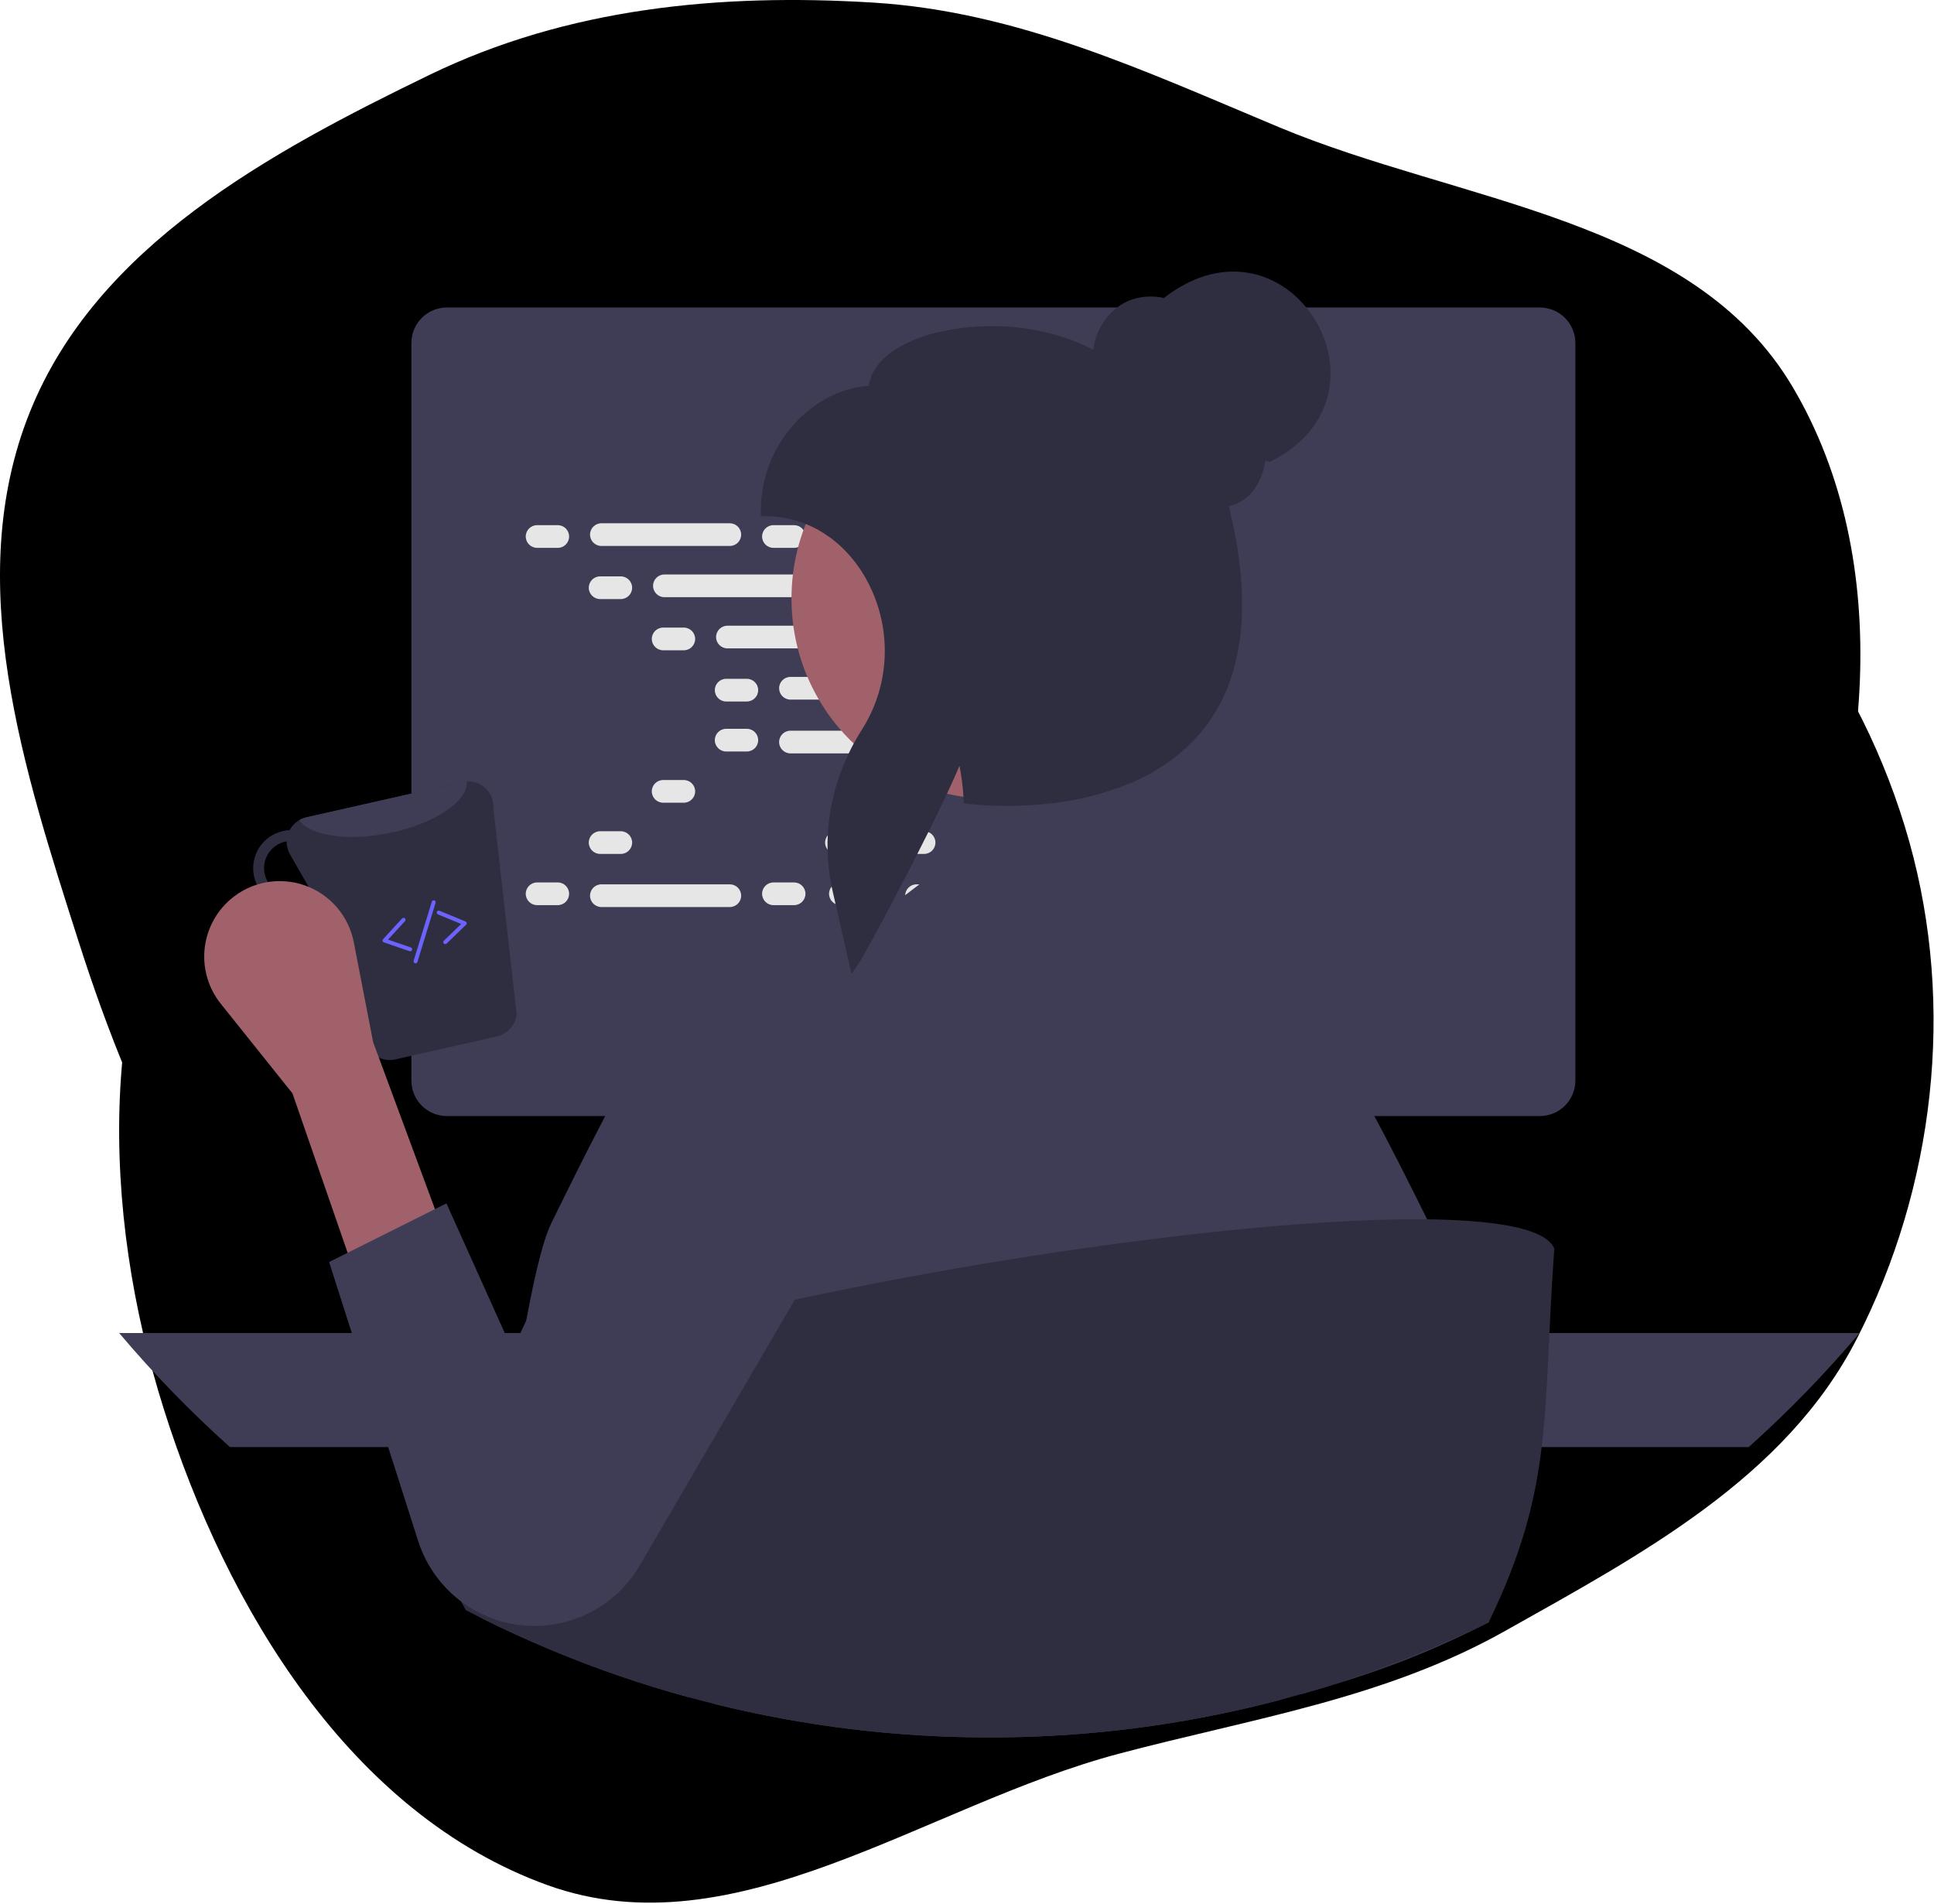 <svg width="698" height="687" viewBox="0 0 698 687" fill="none" xmlns="http://www.w3.org/2000/svg">
<path fill-rule="evenodd" clip-rule="evenodd" d="M403.669 123.661C463.986 116.269 527.185 123.43 578.571 155.868C631.942 189.56 672.111 243.071 689.113 303.854C705.711 363.192 698.231 428.344 670.125 483.177C644.404 533.356 592.32 560.971 543.162 588.596C499.563 613.097 452.009 620.091 403.669 632.916C333.822 651.448 265.527 704.826 197.556 680.291C126.661 654.699 81.798 580.431 59.131 508.547C36.578 437.025 34.264 352.975 74.362 289.602C111.981 230.147 194.54 226.897 257.37 195.236C307.068 170.193 348.431 130.432 403.669 123.661Z" fill="currentColor"/>
<path fill-rule="evenodd" clip-rule="evenodd" d="M315.107 0.931C367.345 4.142 413.242 25.696 461.532 45.873C527.033 73.242 610.76 78.517 646.949 139.589C684.368 202.736 675.186 287.779 644.348 354.388C615.079 417.609 542.471 441.872 487.303 484.419C429.905 528.685 387.439 603.612 315.107 608.309C242.056 613.052 179.339 557.876 125.86 507.887C77.535 462.716 48.768 403.501 28.602 340.502C8.522 277.767 -13.792 209.639 10.84 148.548C34.93 88.8 97.031 55.152 154.992 27.032C204.865 2.835 259.779 -2.47 315.107 0.931Z" fill="currentColor"/>
<path d="M671.113 481.053C658.763 495.687 645.404 509.44 631.136 522.21H82.977C68.708 509.44 55.35 495.687 43 481.053H671.113Z" fill="#3F3D56"/>
<path d="M555.774 110.97H161.267C157.877 110.974 154.627 112.322 152.229 114.717C149.831 117.112 148.48 120.361 148.472 123.75V389.968C148.474 393.361 149.823 396.614 152.222 399.013C154.621 401.412 157.874 402.76 161.267 402.763H555.774C559.167 402.76 562.419 401.412 564.818 399.013C567.217 396.614 568.566 393.361 568.569 389.968V123.75C568.561 120.361 567.21 117.112 564.812 114.717C562.413 112.322 559.164 110.974 555.774 110.97Z" fill="#3F3D56"/>
<path d="M532.983 155.974H170.003C169.626 155.966 169.266 155.81 169.003 155.541C168.739 155.271 168.591 154.908 168.591 154.531C168.591 154.153 168.739 153.791 169.003 153.521C169.266 153.251 169.626 153.096 170.003 153.087H532.983C533.36 153.096 533.719 153.251 533.983 153.521C534.247 153.791 534.395 154.153 534.395 154.531C534.395 154.908 534.247 155.271 533.983 155.541C533.719 155.81 533.36 155.966 532.983 155.974Z" fill="#3F3D56"/>
<path d="M194.711 145.717C199.383 145.717 203.171 141.845 203.171 137.069C203.171 132.293 199.383 128.421 194.711 128.421C190.039 128.421 186.252 132.293 186.252 137.069C186.252 141.845 190.039 145.717 194.711 145.717Z" fill="#3F3D56"/>
<path d="M223.935 145.717C228.607 145.717 232.394 141.845 232.394 137.069C232.394 132.293 228.607 128.421 223.935 128.421C219.263 128.421 215.476 132.293 215.476 137.069C215.476 141.845 219.263 145.717 223.935 145.717Z" fill="#3F3D56"/>
<path d="M253.159 145.717C257.831 145.717 261.618 141.845 261.618 137.069C261.618 132.293 257.831 128.421 253.159 128.421C248.487 128.421 244.699 132.293 244.699 137.069C244.699 141.845 248.487 145.717 253.159 145.717Z" fill="#3F3D56"/>
<path d="M515.386 130.56H494.63C494.219 130.57 493.829 130.739 493.542 131.033C493.255 131.326 493.095 131.721 493.095 132.131C493.095 132.541 493.255 132.936 493.542 133.229C493.829 133.523 494.219 133.692 494.63 133.702H515.386C515.798 133.696 516.192 133.528 516.482 133.234C516.772 132.94 516.935 132.544 516.935 132.131C516.935 131.718 516.772 131.322 516.482 131.028C516.192 130.734 515.798 130.566 515.386 130.56Z" fill="#3F3D56"/>
<path d="M515.385 136.46H494.629C494.219 136.469 493.828 136.638 493.541 136.932C493.254 137.225 493.093 137.62 493.093 138.031C493.093 138.441 493.254 138.836 493.541 139.129C493.828 139.423 494.219 139.592 494.629 139.602H515.385C515.799 139.597 516.194 139.429 516.484 139.135C516.775 138.841 516.938 138.444 516.938 138.031C516.938 137.617 516.775 137.221 516.484 136.926C516.194 136.632 515.799 136.465 515.385 136.46Z" fill="#3F3D56"/>
<path d="M515.386 142.36H494.63C494.219 142.369 493.829 142.539 493.542 142.833C493.255 143.126 493.095 143.52 493.095 143.931C493.095 144.341 493.255 144.735 493.542 145.029C493.829 145.322 494.219 145.492 494.63 145.502H515.386C515.798 145.496 516.192 145.328 516.482 145.034C516.772 144.74 516.935 144.344 516.935 143.931C516.935 143.518 516.772 143.122 516.482 142.828C516.192 142.534 515.798 142.366 515.386 142.36Z" fill="#3F3D56"/>
<path d="M201.301 189.52H193.842C191.581 189.52 189.748 191.353 189.748 193.615C189.748 195.876 191.581 197.709 193.842 197.709H201.301C203.562 197.709 205.395 195.876 205.395 193.615C205.395 191.353 203.562 189.52 201.301 189.52Z" fill="#E6E6E6"/>
<path d="M286.6 189.52H279.142C276.881 189.52 275.048 191.353 275.048 193.615C275.048 195.876 276.881 197.709 279.142 197.709H286.6C288.862 197.709 290.695 195.876 290.695 193.615C290.695 191.353 288.862 189.52 286.6 189.52Z" fill="#E6E6E6"/>
<path d="M263.398 188.838H217.045C214.783 188.838 212.95 190.671 212.95 192.932C212.95 195.193 214.783 197.026 217.045 197.026H263.398C265.66 197.026 267.493 195.193 267.493 192.932C267.493 190.671 265.66 188.838 263.398 188.838Z" fill="#E6E6E6"/>
<path d="M224.048 208.002H216.589C214.328 208.002 212.495 209.835 212.495 212.096C212.495 214.357 214.328 216.19 216.589 216.19H224.048C226.309 216.19 228.142 214.357 228.142 212.096C228.142 209.835 226.309 208.002 224.048 208.002Z" fill="#E6E6E6"/>
<path d="M286.145 207.319H239.791C237.529 207.319 235.696 209.152 235.696 211.414C235.696 213.675 237.529 215.508 239.791 215.508H286.145C288.406 215.508 290.239 213.675 290.239 211.414C290.239 209.152 288.406 207.319 286.145 207.319Z" fill="#E6E6E6"/>
<path d="M246.794 226.483H239.336C237.074 226.483 235.241 228.316 235.241 230.577C235.241 232.839 237.074 234.672 239.336 234.672H246.794C249.055 234.672 250.888 232.839 250.888 230.577C250.888 228.316 249.055 226.483 246.794 226.483Z" fill="#E6E6E6"/>
<path d="M308.892 225.801H262.538C260.276 225.801 258.443 227.634 258.443 229.895C258.443 232.156 260.276 233.989 262.538 233.989H308.892C311.153 233.989 312.986 232.156 312.986 229.895C312.986 227.634 311.153 225.801 308.892 225.801Z" fill="#E6E6E6"/>
<path d="M269.54 244.965H262.082C259.82 244.965 257.987 246.798 257.987 249.059C257.987 251.32 259.82 253.153 262.082 253.153H269.54C271.801 253.153 273.634 251.32 273.634 249.059C273.634 246.798 271.801 244.965 269.54 244.965Z" fill="#E6E6E6"/>
<path d="M331.638 244.282H285.284C283.023 244.282 281.189 246.115 281.189 248.376C281.189 250.638 283.023 252.471 285.284 252.471H331.638C333.899 252.471 335.732 250.638 335.732 248.376C335.732 246.115 333.899 244.282 331.638 244.282Z" fill="#E6E6E6"/>
<path d="M286.6 318.455H279.142C276.881 318.455 275.048 320.288 275.048 322.549C275.048 324.81 276.881 326.643 279.142 326.643H286.6C288.862 326.643 290.695 324.81 290.695 322.549C290.695 320.288 288.862 318.455 286.6 318.455Z" fill="#E6E6E6"/>
<path d="M310.768 318.455H303.31C301.049 318.455 299.216 320.288 299.216 322.549C299.216 324.81 301.049 326.643 303.31 326.643H310.768C313.03 326.643 314.863 324.81 314.863 322.549C314.863 320.288 313.03 318.455 310.768 318.455Z" fill="#E6E6E6"/>
<path d="M377.13 319.137H330.776C328.515 319.137 326.682 320.971 326.682 323.232C326.682 325.493 328.515 327.326 330.776 327.326H377.13C379.391 327.326 381.224 325.493 381.224 323.232C381.224 320.971 379.391 319.137 377.13 319.137Z" fill="#E6E6E6"/>
<path d="M201.301 318.455H193.842C191.581 318.455 189.748 320.288 189.748 322.549C189.748 324.81 191.581 326.643 193.842 326.643H201.301C203.562 326.643 205.395 324.81 205.395 322.549C205.395 320.288 203.562 318.455 201.301 318.455Z" fill="#E6E6E6"/>
<path d="M263.398 319.137H217.045C214.783 319.137 212.95 320.971 212.95 323.232C212.95 325.493 214.783 327.326 217.045 327.326H263.398C265.66 327.326 267.493 325.493 267.493 323.232C267.493 320.971 265.66 319.137 263.398 319.137Z" fill="#E6E6E6"/>
<path d="M224.048 299.973H216.589C214.328 299.973 212.495 301.806 212.495 304.068C212.495 306.329 214.328 308.162 216.589 308.162H224.048C226.309 308.162 228.142 306.329 228.142 304.068C228.142 301.806 226.309 299.973 224.048 299.973Z" fill="#E6E6E6"/>
<path d="M309.346 299.973H301.888C299.627 299.973 297.794 301.806 297.794 304.068C297.794 306.329 299.627 308.162 301.888 308.162H309.346C311.608 308.162 313.441 306.329 313.441 304.068C313.441 301.806 311.608 299.973 309.346 299.973Z" fill="#E6E6E6"/>
<path d="M333.514 299.973H326.056C323.795 299.973 321.962 301.806 321.962 304.068C321.962 306.329 323.795 308.162 326.056 308.162H333.514C335.776 308.162 337.609 306.329 337.609 304.068C337.609 301.806 335.776 299.973 333.514 299.973Z" fill="#E6E6E6"/>
<path d="M246.794 281.492H239.336C237.074 281.492 235.241 283.325 235.241 285.586C235.241 287.847 237.074 289.681 239.336 289.681H246.794C249.055 289.681 250.888 287.847 250.888 285.586C250.888 283.325 249.055 281.492 246.794 281.492Z" fill="#E6E6E6"/>
<path d="M269.54 263.01H262.082C259.82 263.01 257.987 264.844 257.987 267.105C257.987 269.366 259.82 271.199 262.082 271.199H269.54C271.801 271.199 273.634 269.366 273.634 267.105C273.634 264.844 271.801 263.01 269.54 263.01Z" fill="#E6E6E6"/>
<path d="M331.638 263.693H285.284C283.023 263.693 281.189 265.526 281.189 267.788C281.189 270.049 283.023 271.882 285.284 271.882H331.638C333.899 271.882 335.732 270.049 335.732 267.788C335.732 265.526 333.899 263.693 331.638 263.693Z" fill="#E6E6E6"/>
<path d="M537.336 585.445C536.469 585.886 535.587 586.326 534.72 586.753C512.258 597.984 494.289 604.367 469.708 611.362C467.633 588.189 465.628 547.459 463.68 522.21C463.169 515.656 462.657 510.155 462.159 506.273C462.034 504.21 461.612 502.175 460.908 500.231L460.993 506.273L461.207 522.21L462.444 613.352C431.867 621.442 400.458 625.969 368.842 626.844C367.193 626.886 365.572 626.915 364.009 626.943C363.454 626.957 362.914 626.971 362.374 626.971C360.597 626.986 358.834 627 357.057 627C323.739 627.025 290.542 623 258.195 615.015C258.892 592.084 259.588 551.809 260.257 522.21C260.399 516.424 260.527 511.036 260.669 506.273C260.939 496.094 261.223 488.759 261.494 486.299C261.254 486.735 261.068 487.198 260.939 487.678C259.622 493.808 258.725 500.021 258.252 506.273C257.755 511.036 257.257 516.424 256.759 522.21C254.115 552.96 251.357 594.771 248.514 612.499C231.59 607.879 214.983 602.166 198.799 595.397C190.269 591.842 181.891 588.009 173.664 583.895C175.228 573.66 176.863 562.187 178.54 550.288C179.848 541.061 181.199 531.579 182.578 522.21C184.71 507.738 186.9 493.55 189.117 481.053C192.359 462.799 195.685 448.128 198.984 441.389C202.111 434.992 205.239 428.68 208.267 422.638C209.319 420.52 210.371 418.43 211.395 416.397C211.636 415.913 211.878 415.444 212.12 414.975C214.295 410.696 216.399 406.602 218.403 402.763C220.124 399.479 221.759 396.38 223.308 393.522C227.061 386.585 230.246 381.055 232.606 377.557C242.472 362.591 257.16 351.45 274.231 345.983L274.658 345.869L274.957 345.997L304.029 337.069L308.28 335.761L311.138 334.879L321.203 327.217L326.676 323.051L331.808 319.142L341.845 311.508L403.985 315.332L416.084 344.461L443.18 354.37L443.649 354.157L444.062 353.986L444.488 354.1C461.557 359.573 476.244 370.713 486.114 385.675C487.45 387.679 489.071 390.324 490.905 393.522C492.469 396.238 494.175 399.337 496.023 402.763C498.653 407.64 501.525 413.141 504.567 419.098C505.235 420.406 505.918 421.742 506.6 423.093C507.865 425.595 509.15 428.149 510.453 430.755C513.481 436.797 516.608 443.11 519.736 449.521C522.451 455.08 525.195 466.51 527.896 481.053C530.128 493.137 532.346 507.382 534.493 522.21C537.308 541.431 534.308 564.447 536.853 582.133C537.009 583.256 537.18 584.35 537.336 585.445Z" fill="#3F3D56"/>
<path d="M357.932 288.256C397.846 288.256 430.203 255.899 430.203 215.984C430.203 176.07 397.846 143.713 357.932 143.713C318.017 143.713 285.66 176.07 285.66 215.984C285.66 255.899 318.017 288.256 357.932 288.256Z" fill="#A0616A"/>
<path d="M477.115 120.21C475.687 116.875 473.786 113.763 471.471 110.97C460.496 97.564 440.536 91.664 420.05 107.529C416.107 106.648 411.996 106.884 408.18 108.212C406.378 108.864 404.689 109.795 403.175 110.97C400.073 113.389 397.653 116.574 396.152 120.21C395.35 122.131 394.824 124.156 394.589 126.224C389.524 123.593 384.165 121.574 378.623 120.21C365.026 116.828 350.808 116.828 337.211 120.21C332.854 121.313 328.658 122.976 324.729 125.158C318.075 128.996 314.251 133.844 313.569 139.232C303.973 139.772 293.993 144.819 286.557 153.093C285.719 154.017 284.908 154.984 284.155 155.979C277.902 164.161 274.542 174.186 274.601 184.483V186.289H276.407C281.354 186.284 286.254 187.24 290.837 189.104C293.806 190.296 296.618 191.848 299.21 193.724C300.906 194.927 302.508 196.258 304.001 197.704C307.464 201.057 310.397 204.915 312.702 209.149C318.608 219.846 320.656 232.249 318.502 244.278C318.008 247.062 317.285 249.801 316.341 252.466C314.998 256.27 313.229 259.908 311.067 263.314C310.981 263.441 310.91 263.569 310.825 263.697C309.872 265.219 308.963 266.768 308.11 268.332C307.47 269.498 306.873 270.692 306.318 271.886C304.698 275.21 303.329 278.65 302.224 282.179C300.245 288.42 299.08 294.889 298.755 301.428C298.656 303.162 298.627 304.897 298.684 306.631C298.769 311.102 299.259 315.556 300.148 319.938C300.276 320.535 300.404 321.118 300.532 321.715L301.57 326.25L304.03 337.069L305.736 344.518L307.314 351.427L309.645 348.087C310.441 346.949 312.446 343.452 315.133 338.505C316.91 335.278 318.971 331.425 321.203 327.217C324.316 321.317 327.728 314.735 331.069 308.167C332.42 305.508 333.756 302.864 335.05 300.276C337.495 295.372 339.798 290.638 341.774 286.43C343.594 282.549 345.144 279.108 346.295 276.35C346.651 278.156 346.949 279.99 347.177 281.838C347.432 283.714 347.617 285.619 347.717 287.524C347.745 287.809 347.759 288.107 347.774 288.392L347.831 289.557L347.845 289.899L349.352 290.098C358.043 291.028 366.805 291.095 375.51 290.297H375.524C387.056 289.428 398.369 286.687 409.018 282.179C415.067 279.555 420.714 276.09 425.794 271.886C428.167 269.921 430.382 267.773 432.419 265.46C432.93 264.878 433.428 264.295 433.911 263.698C436.725 260.24 439.134 256.472 441.091 252.467C442.401 249.823 443.513 247.086 444.417 244.278C449.876 227.744 449.564 207.116 443.479 182.607C445.123 182.29 446.697 181.684 448.128 180.815C452.592 178.129 455.691 172.797 456.658 166.286L458.193 166.698C463.636 164.163 468.485 160.511 472.424 155.979C473.204 155.057 473.935 154.093 474.613 153.093C481.565 142.857 481.622 130.574 477.115 120.21Z" fill="#2F2E41"/>
<path d="M560.963 450.616C556.642 510.155 561.12 536.37 537.265 585.459C515.56 596.083 492.951 604.751 469.708 611.362C467.291 612.044 464.869 612.708 462.443 613.352C431.867 621.442 400.458 625.969 368.842 626.844C367.193 626.886 365.572 626.915 364.008 626.943C363.454 626.957 362.913 626.971 362.373 626.971C360.596 626.986 358.833 627 357.056 627C323.739 627.025 290.542 623 258.195 615.015C254.954 614.219 251.726 613.38 248.513 612.499C231.59 607.879 214.983 602.166 198.798 595.397C190.268 591.843 181.89 588.009 173.664 583.895C171.801 582.957 169.939 582.019 168.105 581.052C158.679 564.476 153.32 544.317 153.206 520.092C159.731 478.352 546.548 414.62 560.963 450.616Z" fill="#2F2E41"/>
<path d="M178.065 291.706C178.159 290.417 177.976 289.123 177.528 287.911C177.08 286.698 176.378 285.596 175.468 284.678C174.559 283.76 173.463 283.048 172.255 282.588C171.047 282.129 169.754 281.934 168.465 282.017C167.984 282.035 167.506 282.095 167.036 282.195L110.508 294.965C109.245 295.272 108.06 295.839 107.029 296.631C105.999 297.424 105.146 298.423 104.525 299.565C103.696 299.596 102.872 299.715 102.069 299.922C100.31 300.32 98.647 301.062 97.174 302.103C95.701 303.145 94.448 304.466 93.486 305.992C92.524 307.518 91.873 309.218 91.568 310.996C91.263 312.774 91.311 314.594 91.71 316.353C92.109 318.112 92.85 319.776 93.891 321.248C94.933 322.721 96.254 323.974 97.78 324.936C100.862 326.878 104.589 327.517 108.141 326.712C110.164 326.243 112.055 325.328 113.678 324.033L132.833 377.971C133.79 379.662 135.268 380.997 137.047 381.778C138.826 382.558 140.809 382.742 142.701 382.302L179.449 373.997C181.326 373.558 183.016 372.534 184.275 371.074C185.535 369.614 186.299 367.793 186.459 365.871L178.065 291.706ZM107.293 322.872C104.756 323.445 102.095 322.987 99.894 321.601C97.694 320.215 96.133 318.012 95.553 315.477C94.974 312.941 95.424 310.279 96.805 308.075C98.185 305.87 100.383 304.303 102.917 303.717C103.096 303.672 103.275 303.717 103.453 303.672C103.44 305.299 103.855 306.901 104.659 308.316L111.669 320.55C110.448 321.708 108.936 322.511 107.293 322.872Z" fill="#2F2E41"/>
<path d="M168.464 282.017C169 289.161 156.766 297.377 140.379 300.636C125.332 303.717 111.847 301.574 108.052 295.948C108.815 295.495 109.643 295.164 110.508 294.966L167.036 282.196C167.506 282.095 167.984 282.035 168.464 282.017Z" fill="#3F3D56"/>
<path d="M129.37 463.376L161.12 447.5L134.661 376.061L127.688 340.034C126.782 335.353 124.664 330.992 121.544 327.387C118.425 323.782 114.414 321.058 109.912 319.488C105.411 317.919 100.576 317.558 95.891 318.442C91.206 319.327 86.836 321.425 83.216 324.528C77.852 329.125 74.484 335.627 73.823 342.661C73.162 349.695 75.259 356.711 79.672 362.227L105.557 394.583L129.37 463.376Z" fill="#A0616A"/>
<path d="M161.121 434.271L118.787 455.438L150.914 556.103C153.221 563.332 157.357 569.842 162.92 575.002C168.484 580.162 175.286 583.797 182.668 585.555C191.77 587.722 201.325 586.934 209.949 583.305C218.573 579.676 225.817 573.395 230.631 565.372L315.823 419.348C321.86 409.286 323.723 397.262 321.015 385.845C318.307 374.427 311.241 364.522 301.328 358.243C295.996 354.866 290.013 352.65 283.768 351.739C277.524 350.827 271.157 351.241 265.082 352.953C259.008 354.665 253.362 357.636 248.512 361.674C243.662 365.713 239.717 370.727 236.933 376.391L184.935 487.189L161.121 434.271Z" fill="#3F3D56"/>
<path d="M148.027 343.297C147.948 343.297 147.87 343.284 147.796 343.259L138.553 340.076C138.442 340.038 138.341 339.973 138.261 339.886C138.181 339.799 138.124 339.694 138.095 339.579C138.066 339.465 138.066 339.345 138.095 339.231C138.124 339.116 138.181 339.011 138.261 338.924L145.135 331.44C145.198 331.37 145.274 331.314 145.359 331.275C145.444 331.235 145.535 331.212 145.629 331.208C145.722 331.204 145.816 331.218 145.904 331.25C145.991 331.282 146.072 331.331 146.141 331.394C146.21 331.458 146.266 331.534 146.305 331.619C146.345 331.704 146.367 331.795 146.371 331.889C146.374 331.982 146.36 332.076 146.327 332.163C146.295 332.251 146.246 332.332 146.182 332.4L140.042 339.085L148.258 341.915C148.417 341.969 148.552 342.079 148.638 342.223C148.724 342.368 148.756 342.538 148.728 342.704C148.7 342.87 148.615 343.02 148.486 343.129C148.358 343.238 148.195 343.297 148.027 343.297Z" fill="#6C63FF"/>
<path d="M160.696 340.704C160.555 340.704 160.416 340.662 160.299 340.583C160.182 340.504 160.09 340.391 160.037 340.26C159.984 340.129 159.972 339.985 160.001 339.846C160.03 339.707 160.1 339.581 160.202 339.482L166.45 333.442L158.057 329.983C157.971 329.948 157.892 329.896 157.826 329.83C157.76 329.764 157.707 329.686 157.671 329.6C157.635 329.514 157.616 329.421 157.616 329.328C157.616 329.234 157.634 329.142 157.67 329.056C157.705 328.969 157.758 328.891 157.824 328.825C157.89 328.758 157.968 328.706 158.054 328.67C158.141 328.634 158.233 328.616 158.326 328.616C158.42 328.616 158.512 328.634 158.599 328.67L167.995 332.542C168.104 332.587 168.2 332.658 168.275 332.75C168.35 332.841 168.4 332.95 168.422 333.066C168.445 333.181 168.438 333.301 168.402 333.414C168.366 333.526 168.303 333.628 168.218 333.71L161.191 340.504C161.058 340.632 160.881 340.704 160.696 340.704Z" fill="#6C63FF"/>
<path d="M149.968 347.646C149.897 347.646 149.827 347.635 149.759 347.614C149.67 347.587 149.587 347.542 149.515 347.483C149.443 347.423 149.383 347.35 149.339 347.267C149.296 347.185 149.269 347.095 149.26 347.002C149.251 346.909 149.261 346.815 149.288 346.726L155.849 325.401C155.905 325.221 156.03 325.071 156.197 324.983C156.363 324.896 156.558 324.878 156.737 324.933C156.917 324.989 157.068 325.113 157.156 325.279C157.244 325.446 157.263 325.64 157.208 325.82L150.648 347.145C150.603 347.29 150.512 347.417 150.39 347.507C150.268 347.597 150.12 347.646 149.968 347.646Z" fill="#6C63FF"/>
</svg>
